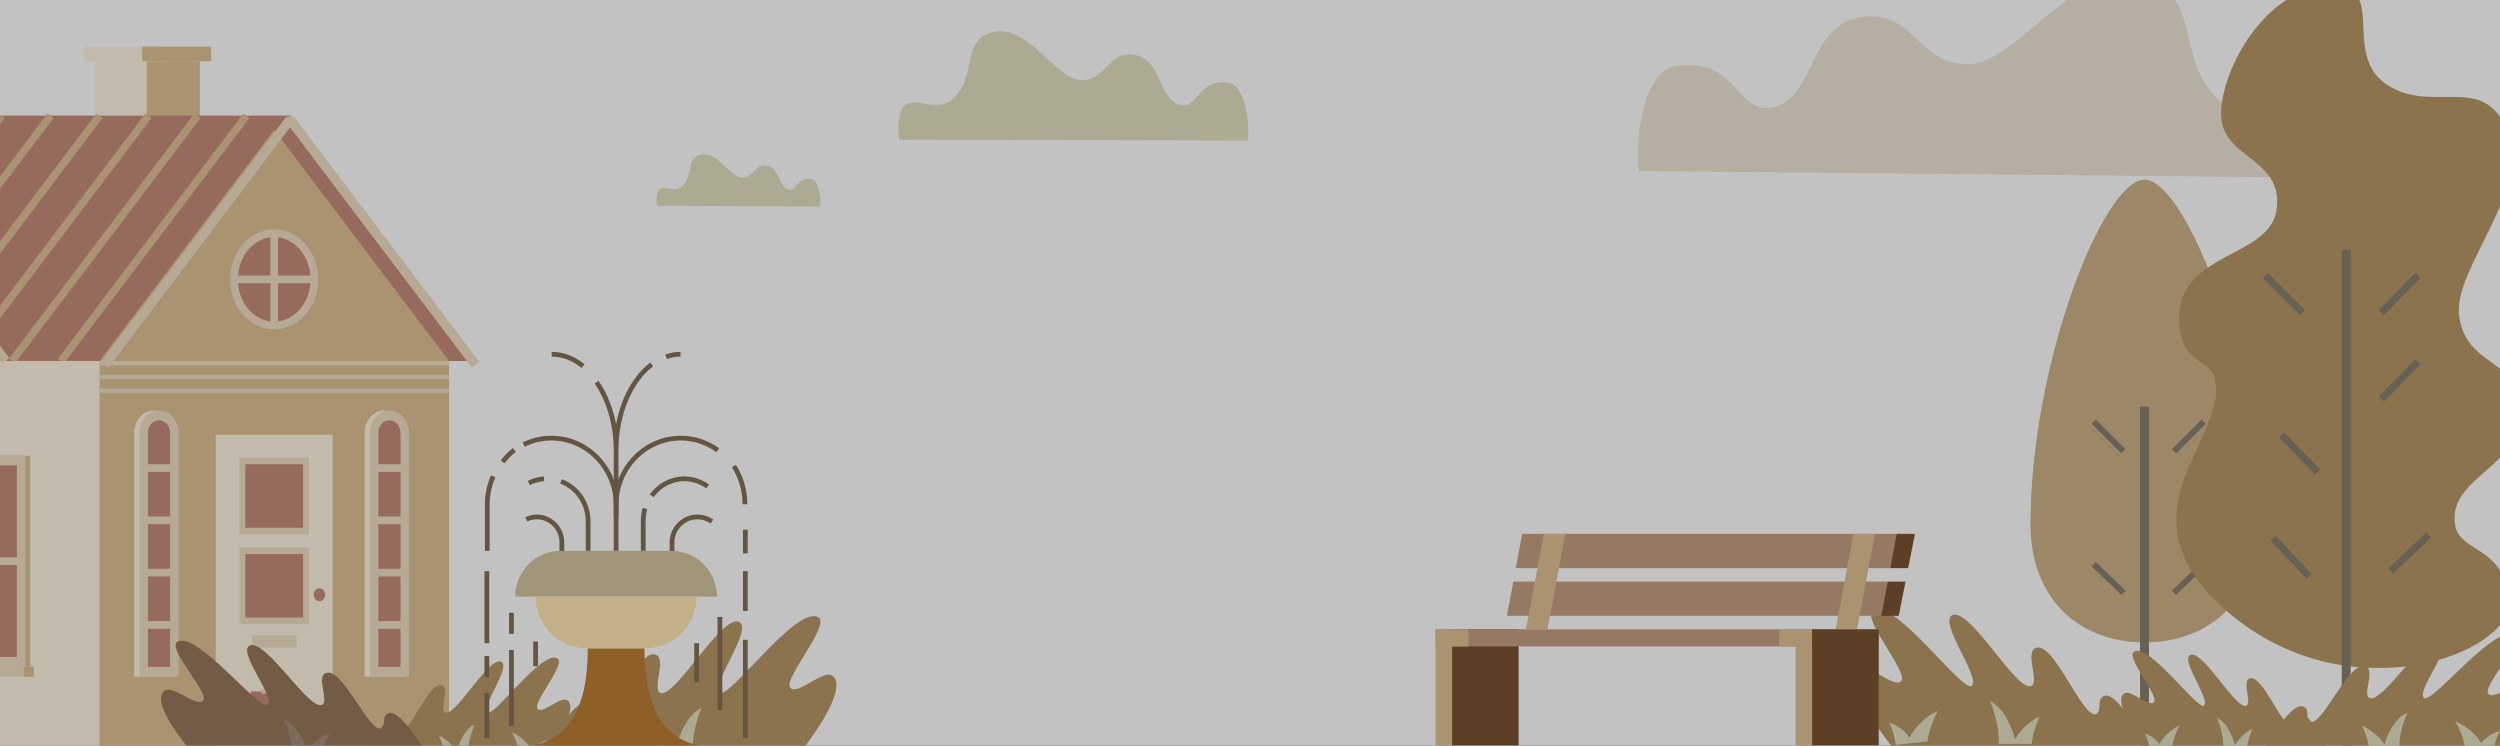 <svg width="2950" height="880" fill="none" xmlns="http://www.w3.org/2000/svg"><rect width="100%" height="100%" fill="#333333" stroke="none"/><g opacity=".7" clip-path="url(#clip0)"><path fill="#fff" d="M0 0h2950v880H0z"/><path fill-rule="evenodd" clip-rule="evenodd" d="M2746.48 209.691l-812.89-7.909c-4.54-67.462 15.28-119.795 43.53-123.924 69.03-10.102 71.78 50.656 107.75 49.466 57.06-1.876 45.72-96.511 110.25-106.921 64.53-10.4 66.32 55.919 127.24 55.393 60.92-.528 125.69-126.723 212.12-98.92 62.76 20.187 33.02 91.148 81.47 138.916 48.45 47.768 113.27-23.339 129.81 44.239 4.18 17.087 4.03 33.797.72 49.66" fill="#E1D4BC" fill-opacity=".65"/><path fill-rule="evenodd" clip-rule="evenodd" d="M2665 618.342C2665 707.988 2606.58 758 2530.5 758S2396 707.988 2396 618.342C2396 429.595 2481.85 212 2530.5 212c48.65 0 134.5 217.595 134.5 406.342" fill="#C9AB7E"/><path d="M2530.5 485v413" stroke="#7D7363" stroke-width="10.5" stroke-linecap="square"/><path d="M2568 697l30-29M2568 530l30-30M2503 697l-30-29M2503 530l-30-30" stroke="#7D7363" stroke-width="7" stroke-linecap="square"/><mask id="a" maskUnits="userSpaceOnUse" x="2568" y="-17" width="406" height="806"><path fill-rule="evenodd" clip-rule="evenodd" d="M2568-16.917h406v805.285h-406V-16.917z" fill="#fff"/></mask><g mask="url(#a)"><path fill-rule="evenodd" clip-rule="evenodd" d="M2612.14 443.42c-6.29-18.842-40.78-15.652-40.79-68.191 0-79.108 108.94-70.079 115.36-129.683 6.43-59.605-63.58-58.18-65.75-108.453-2.16-50.275 51.07-154.01 131.83-154.01 63.68 0 10.94 80.043 62.33 115.837 51.4 35.794 110.1-10.062 139.15 46.224 40.02 77.533-62.31 170.648-52.22 230.085 10.1 59.437 70.09 45.384 71.92 110.691 1.84 65.308-85.3 76.801-77.09 132.801 5.17 35.301 60.32 23.515 63.21 93.122 2.45 58.936-187.02 131.861-329.35 11.932-142.33-119.927 5.42-208.441-18.6-280.355" fill="#B18F5A"/></g><path d="M2768.5 300v580" stroke="#7D7363" stroke-width="10.5" stroke-linecap="square"/><path d="M2824 671l39-37M2813 468l37-38M2722 677l-37-39M2732 554l-37-38M2813 366l37-38M2714 366l-38-38" stroke="#7D7363" stroke-width="8.4" stroke-linecap="square"/><path fill-rule="evenodd" clip-rule="evenodd" d="M2533.97 881.049l-300.25 1.578c-17.14-21.775-57.05-76.304-40.98-92.414 10.56-10.597 42.24 23.509 50.79 13.275 8.55-10.227-47.61-73.986-33.35-82.972 25.13-15.835 106 97.813 116.44 88.666 10.97-9.618-40.6-76.448-22.43-83.528 21.16-8.24 77.17 93.959 93.36 83.528 8.47-5.47-7.99-38.789 4.25-44.482 21.3-9.923 56.83 86.313 71.94 77.739 7.14-4.062-.89-17.967 9.82-21.427 13.09-4.221 39.46 40.293 50.41 60.037" fill="#B18F5A"/><path fill-rule="evenodd" clip-rule="evenodd" d="M2348.1 827.338c.52.655 11.62 26.209 10.3 50.431h39.12c.75-13.24 9.14-32.189 9.14-32.189s-17.22 6.974-28.86 26.894c0 0-8.82-35.937-29.7-45.136M2286.78 838.791c-.46.899-9.88 17.215-12.36 36.288l-37.29 3.826c-2.54-16.956-8.02-26.396-8.02-26.396s15.66 4.553 24.02 17.869c0 0 9.68-20.486 33.65-31.587" fill="#E1DDBC"/><path fill-rule="evenodd" clip-rule="evenodd" d="M1791.96 879.564h-78.57V742.608h78.57v136.956z" fill="#6D441E"/><path fill-rule="evenodd" clip-rule="evenodd" d="M2216.87 762.785H1694v-20.177h522.87v20.177zM1788.67 670.369h441.67l7.53-40.369H1796.2l-7.53 40.369zM1778.16 726.677h441.68l7.53-40.376h-441.68l-7.53 40.376z" fill="#C19778"/><path fill-rule="evenodd" clip-rule="evenodd" d="M2230.34 670.369h21.31l7.99-40.369h-21.77l-7.53 40.369zM2219.84 726.677h20.68l7.98-40.376h-21.13l-7.53 40.376z" fill="#6D441E"/><path fill-rule="evenodd" clip-rule="evenodd" d="M1821.68 630l-21 112.608h25.35l21-112.608h-25.35zM2187.04 630l-21.01 112.608h25.35L2212.39 630h-25.35zM2138.31 879.564h-19.39V742.608h19.39v136.956zM2118.92 762.825h-19.4v-20.217h19.4v20.217zM1732.78 762.825h-19.39v-20.217h19.39v20.217z" fill="#DDBC8A"/><path fill-rule="evenodd" clip-rule="evenodd" d="M1713.39 879.564H1694V742.608h19.39v136.956z" fill="#DDBC8A"/><path fill-rule="evenodd" clip-rule="evenodd" d="M2216.87 879.564h-78.56V742.608h78.56v136.956z" fill="#6D441E"/><path fill-rule="evenodd" clip-rule="evenodd" d="M2748 883.872L2534.76 885c-12.17-15.57-40.52-54.56-29.11-66.08 7.51-7.577 30.01 16.81 36.08 9.492 6.07-7.312-33.81-52.903-23.69-59.328 17.85-11.322 75.28 69.94 82.7 63.4 7.79-6.877-28.83-54.664-15.93-59.726 15.03-5.892 54.81 67.184 66.3 59.726 6.02-3.911-5.67-27.736 3.02-31.807 15.13-7.095 40.36 61.718 51.09 55.587 5.08-2.905-.63-12.847 6.98-15.321 9.3-3.018 28.03 28.811 35.8 42.929" fill="#B18F5A"/><path fill-rule="evenodd" clip-rule="evenodd" d="M2616 847c.37.468 8.34 18.709 7.39 36h28.05c.54-9.451 6.56-22.978 6.56-22.978s-12.35 4.978-20.7 19.198c0 0-6.32-25.653-21.3-32.22M2572 856c-.33.628-7.02 12.016-8.79 25.329L2536.7 884c-1.8-11.836-5.7-18.425-5.7-18.425s11.13 3.178 17.07 12.473c0 0 6.89-14.299 23.93-22.048" fill="#E1DDBC"/><path fill-rule="evenodd" clip-rule="evenodd" d="M2671 883.679L2945.17 885c15.65-18.232 52.09-63.887 37.42-77.375-9.65-8.873-38.58 19.683-46.38 11.114-7.81-8.563 43.47-61.946 30.45-69.47-22.95-13.258-96.79 81.896-106.32 74.238-10.02-8.053 37.07-64.008 20.48-69.936-19.32-6.899-70.47 78.669-85.25 69.936-7.74-4.58 7.29-32.477-3.88-37.244-19.45-8.308-51.9 72.268-65.69 65.089-6.53-3.401.81-15.043-8.97-17.94-11.95-3.534-36.04 33.736-46.03 50.267" fill="#B18F5A"/><path fill-rule="evenodd" clip-rule="evenodd" d="M2841 841c-.48.546-10.72 21.827-9.5 42h-36.07c-.69-11.027-8.43-26.808-8.43-26.808s15.88 5.808 26.62 22.398c0 0 8.12-29.929 27.38-37.59M2897 851c.43.74 9.08 14.162 11.36 29.852l34.27 3.148c2.33-13.949 7.37-21.715 7.37-21.715s-14.39 3.746-22.07 14.7c0 0-8.9-16.853-30.93-25.985" fill="#E1DDBC"/><path fill-rule="evenodd" clip-rule="evenodd" d="M187.383 188.888h-74.907V72.289h74.907v116.599z" fill="#FFF5E0"/><path fill-rule="evenodd" clip-rule="evenodd" d="M235.829 188.888H173.16V72.289h62.669v116.599z" fill="#DDBC8A"/><path fill-rule="evenodd" clip-rule="evenodd" d="M190.231 72.289h-91.03V55h91.03v17.289z" fill="#FFF5E0"/><path fill-rule="evenodd" clip-rule="evenodd" d="M249.104 72.289h-81.317V55h81.317v17.289z" fill="#DDBC8A"/><path fill-rule="evenodd" clip-rule="evenodd" d="M561.252 425.943H123.766L-94.974 136.64h437.479l218.747 289.303z" fill="#C0816D"/><path fill-rule="evenodd" clip-rule="evenodd" d="M-314 425.943h437.486L342.225 136.64H-95.254L-314 425.943z" fill="#C0816D"/><path d="M1.819 136.64l-218.747 289.303M59.6 136.64l-218.748 289.303M117.38 136.64l-218.747 289.303M175.161 136.64L-43.586 425.943M290.723 136.64L71.975 425.943M232.942 136.64L14.195 425.943" stroke="#DDBC8A" stroke-width="9.1"/><path fill-rule="evenodd" clip-rule="evenodd" d="M529.886 884.533H117.268V425.939h412.618v458.594zM117.268 425.939h412.618L323.578 153.078l-206.31 272.861z" fill="#DDBC8A"/><path fill-rule="evenodd" clip-rule="evenodd" d="M453.328 484.422c12.765 0 23.112 11.88 23.112 26.533v287.506h-46.225V510.955c0-14.653 10.348-26.533 23.113-26.533M181.502 484.422c12.765 0 23.113 11.88 23.113 26.533v287.506H158.39V510.955c0-14.653 10.348-26.533 23.112-26.533M117.268 884.533h-412.619V425.939h412.619v458.594z" fill="#FFF5E0"/><path fill-rule="evenodd" clip-rule="evenodd" d="M35.577 786.612H-67.92V537.691H35.576v248.921z" fill="#DDBC8A"/><path fill-rule="evenodd" clip-rule="evenodd" d="M34.915 792.712h-110.05v-.352h110.05v.352z" fill="#C0816D"/><path fill-rule="evenodd" clip-rule="evenodd" d="M39.923 798.46H-80.143v-11.848H39.923v11.848z" fill="#EEDCC0"/><path fill-rule="evenodd" clip-rule="evenodd" d="M39.922 798.462H28.188v-11.848h11.734v11.848z" fill="#DDBC8A"/><path fill-rule="evenodd" clip-rule="evenodd" d="M24.928 780.864h-93.48V543.441h93.48v237.423z" fill="#C0816D"/><path fill-rule="evenodd" clip-rule="evenodd" d="M29.936 786.612H-73.56V537.691H29.936v248.921zM19.92 775.114h-83.465V549.188H19.92v225.926z" fill="#EEDCC0"/><path fill-rule="evenodd" clip-rule="evenodd" d="M392.584 880.173H254.571V512.996h138.013v367.177z" fill="#FFF5E0"/><path fill-rule="evenodd" clip-rule="evenodd" d="M477.595 792.713V510.955c0-11.46-8.121-20.784-18.104-20.784-9.983 0-18.105 9.324-18.105 20.784v281.758h36.209z" fill="#C0816D"/><path fill-rule="evenodd" clip-rule="evenodd" d="M459.491 484.422c12.765 0 23.112 11.88 23.112 26.533v287.506h-46.224V510.955c0-14.653 10.348-26.533 23.112-26.533m0 11.498c-7.222 0-13.097 6.744-13.097 15.035v276.009h26.194V510.955c0-8.291-5.875-15.035-13.097-15.035" fill="#EEDCC0"/><path fill-rule="evenodd" clip-rule="evenodd" d="M205.77 792.713V510.955c0-11.46-8.121-20.784-18.104-20.784-9.983 0-18.105 9.324-18.105 20.784v281.758h36.209z" fill="#C0816D"/><path fill-rule="evenodd" clip-rule="evenodd" d="M187.666 484.422c12.764 0 23.112 11.88 23.112 26.533v287.506h-46.225V510.955c0-14.653 10.348-26.533 23.113-26.533m0 11.498c-7.222 0-13.097 6.744-13.097 15.035v276.009h26.193V510.955c0-8.291-5.875-15.035-13.096-15.035" fill="#EEDCC0"/><path fill-rule="evenodd" clip-rule="evenodd" d="M-183.068 425.943H4.985l-94.027-124.357-94.026 124.357z" fill="#FFF5E0"/><path d="M25.13 662.152h-95.09" stroke="#EEDCC0" stroke-width="9.1"/><path fill-rule="evenodd" clip-rule="evenodd" d="M276.159 329.659c0 30.066 21.23 54.439 47.419 54.439 26.189 0 47.42-24.373 47.42-54.439 0-30.065-21.231-54.437-47.42-54.437s-47.419 24.372-47.419 54.437" fill="#C0816D"/><path clip-rule="evenodd" d="M276.159 329.659c0 30.066 21.23 54.439 47.419 54.439 26.189 0 47.42-24.373 47.42-54.439 0-30.065-21.231-54.437-47.42-54.437s-47.419 24.372-47.419 54.437z" stroke="#EEDCC0" stroke-width="9.1"/><path d="M368.264 329.659h-89.716M323.578 275.222v108.875M476.212 552.319h-31.765M474.553 614.002h-28.446M474.553 675.685h-28.446M476.212 737.369h-31.765M204.257 552.319h-31.764M202.598 614.002h-28.446M202.598 675.685h-28.446M204.257 737.369h-31.764" stroke="#EEDCC0" stroke-width="9.1"/><path fill-rule="evenodd" clip-rule="evenodd" d="M361.096 732.662H286.01V649.81h75.086v82.852z" fill="#C0816D"/><path fill-rule="evenodd" clip-rule="evenodd" d="M364.562 736.642h-82.02V645.83h82.02v90.812zm-6.934-7.96h-68.152V653.79h68.152v74.892zM350.073 764.308h-52.991v-14.724h52.991v14.724z" fill="#EEDCC0"/><path fill-rule="evenodd" clip-rule="evenodd" d="M361.096 626.7H286.01v-82.851h75.086V626.7z" fill="#C0816D"/><path fill-rule="evenodd" clip-rule="evenodd" d="M364.562 630.68h-82.02v-90.811h82.02v90.811zm-6.934-7.96h-68.152v-74.891h68.152v74.891z" fill="#EEDCC0"/><path fill-rule="evenodd" clip-rule="evenodd" d="M370.33 701.796c0 4.202 2.967 7.609 6.628 7.609 3.66 0 6.627-3.407 6.627-7.609 0-4.203-2.967-7.609-6.627-7.609-3.661 0-6.628 3.406-6.628 7.609" fill="#C0816D"/><path d="M561.252 430.365L342.225 141.062l-218.74 289.303M6.624 425.94l-95.73-126.444-95.602 126.444" stroke="#EEDCC0" stroke-width="11.2" stroke-linejoin="bevel"/><path d="M117.268 444.741h412.618M529.887 428.531H117.268M529.887 460.951H117.268" stroke="#EEDCC0" stroke-width="4.9"/><path fill-rule="evenodd" clip-rule="evenodd" d="M351.11 876.109h-55.065v-60.232h55.065v60.232z" fill="#C0816D"/><path fill-rule="evenodd" clip-rule="evenodd" d="M338.512 818.327h-29.869v-4.898h29.869v4.898z" fill="#EEDCC0"/><path fill-rule="evenodd" clip-rule="evenodd" d="M642.03 889.049l300.253 1.578c17.139-21.775 57.047-76.304 40.981-92.414-10.568-10.597-42.244 23.509-50.796 13.275-8.552-10.227 47.61-73.986 33.35-82.972-25.133-15.835-105.998 97.813-116.435 88.666-10.974-9.618 40.595-76.448 22.425-83.528-21.156-8.24-77.172 93.959-93.354 83.528-8.479-5.47 7.981-38.789-4.254-44.482-21.296-9.923-56.832 86.313-71.94 77.739-7.145-4.062.892-17.967-9.82-21.427-13.093-4.221-39.465 40.293-50.41 60.037" fill="#B18F5A"/><path fill-rule="evenodd" clip-rule="evenodd" d="M827.902 835.338c-.519.655-11.627 26.209-10.306 50.431H778.48c-.746-13.24-9.144-32.189-9.144-32.189s17.225 6.974 28.868 26.894c0 0 8.812-35.937 29.698-45.136" fill="#E1DDBC"/><path fill-rule="evenodd" clip-rule="evenodd" d="M428 891.872L641.242 893c12.172-15.57 40.515-54.56 29.105-66.08-7.506-7.577-30.003 16.81-36.076 9.492-6.074-7.312 33.813-52.903 23.685-59.328-17.849-11.322-75.28 69.94-82.693 63.4-7.793-6.877 28.831-54.664 15.927-59.726-15.026-5.892-54.808 67.184-66.3 59.726-6.022-3.911 5.668-27.736-3.022-31.807-15.124-7.095-40.362 61.718-51.092 55.587-5.074-2.905.634-12.847-6.975-15.321-9.298-3.018-28.028 28.811-35.801 42.929" fill="#B18F5A"/><path fill-rule="evenodd" clip-rule="evenodd" d="M560 855c-.372.468-8.338 18.709-7.391 36h-28.052c-.535-9.451-6.557-22.978-6.557-22.978s12.353 4.978 20.702 19.198c0 0 6.32-25.653 21.298-32.22M604 864c.331.628 7.023 12.016 8.786 25.329l26.51 2.671c1.806-11.836 5.704-18.425 5.704-18.425s-11.132 3.178-17.074 12.473c0 0-6.887-14.299-23.926-22.048" fill="#E1DDBC"/><path fill-rule="evenodd" clip-rule="evenodd" d="M505 891.679L230.832 893c-15.65-18.232-52.091-63.887-37.421-77.375 9.651-8.873 38.575 19.683 46.384 11.114 7.809-8.563-43.474-61.946-30.453-69.47 22.949-13.258 96.789 81.896 106.319 74.238 10.021-8.053-37.068-64.008-20.477-69.936 19.319-6.899 70.468 78.669 85.244 69.936 7.742-4.58-7.288-32.477 3.885-37.244 19.445-8.308 51.894 72.268 65.689 65.089 6.524-3.401-.814-15.043 8.968-17.94 11.954-3.534 36.036 33.736 46.03 50.267" fill="#8E6D4E"/><path fill-rule="evenodd" clip-rule="evenodd" d="M335 849c.479.546 10.72 21.827 9.502 42h36.068c.687-11.027 8.43-26.808 8.43-26.808S373.118 870 362.383 886.59c0 0-8.125-29.929-27.383-37.59" fill="#9B836D"/><path fill-rule="evenodd" clip-rule="evenodd" d="M1061.16 164.816l411.57 1.051c2.1-36.865-8.09-65.617-22.41-68.062-34.98-5.98-36.19 27.229-54.41 26.34-28.9-1.403-23.43-53.084-56.13-59.204-32.71-6.114-33.42 30.144-64.27 29.453-30.85-.692-64.01-70.136-107.69-55.503-31.72 10.626-16.45 49.63-40.84 75.435-24.39 25.804-57.43-13.514-65.6 23.336-2.06 9.317-1.94 18.456-.22 27.154M775.266 242.852l192.697.874c.949-17.547-3.847-31.243-10.552-32.42-16.383-2.879-16.922 12.929-25.452 12.49-13.531-.695-11.018-25.291-26.336-28.234-15.317-2.941-15.619 14.319-30.063 13.962-14.444-.357-30.034-33.445-50.472-26.519-14.839 5.03-7.656 23.611-19.053 35.872-11.397 12.262-26.899-6.484-30.692 11.05-.958 4.433-.892 8.784-.077 12.925" fill="#E1DDBC"/><path fill-rule="evenodd" clip-rule="evenodd" d="M847 882H607c68.203-.289 86.565-52.549 86.565-117h66.868c0 64.451 18.363 116.711 86.567 117" fill="#B67224"/><path d="M574.5 818v53M574.5 774v25M574.5 674v85M603.5 767v90M849.5 728v110M603.5 723v25M582 562c-4.487 10.171-7 21.527-7 33.485V650M607 531c-5.179 4.021-9.885 8.729-14 14M727 650v-54.468C727 552.338 692.637 517 650.636 517h-.001A73.934 73.934 0 00618 524.579M879.5 755v116M879.5 674v47M822 759v46M879.5 625v28M632 757v29M866 550c8.183 12.755 13 28.288 13 45M727 650v-54.468C727 552.338 761.319 517 803.263 517c16.238 0 31.333 5.296 43.737 14.294M663 661v-20.886C663 623.551 649.759 610 633.576 610A28.611 28.611 0 00621 612.906M793 661v-20.886C793 623.551 806.442 610 822.87 610c6.361 0 12.273 2.03 17.13 5.48M642 565c-6.402.412-12.481 2.165-18 5" stroke="#796348" stroke-width="5.6"/><path d="M694 650v-34.781c0-21.679-13.397-40.259-32-47.219M769 585c8.795-12.124 22.767-20 38.424-20 10.239 0 19.755 3.368 27.576 9.087M759 650v-34.406c0-5.442.704-10.685 2-15.594M688 432c-10.975-8.912-23.599-14-37-14v0M727 610v-78.586c0-31.357-8.817-59.847-23-80.414M786 421c5.483-1.964 11.171-3 17-3M727 610v-78.814c0-43.97 17.123-82.314 42-101.186" stroke="#796348" stroke-width="5.6"/><path fill-rule="evenodd" clip-rule="evenodd" d="M846 704H608c0-29.822 23.955-54 53.502-54h130.995C822.046 650 846 674.178 846 704" fill="#CFBF95"/><path fill-rule="evenodd" clip-rule="evenodd" d="M632 704h190c0 33.689-27.197 61-60.749 61h-68.502C659.199 765 632 737.689 632 704" fill="#FFE7AA"/></g><defs><clipPath id="clip0"><path fill="#fff" d="M0 0h2950v880H0z"/></clipPath></defs></svg>